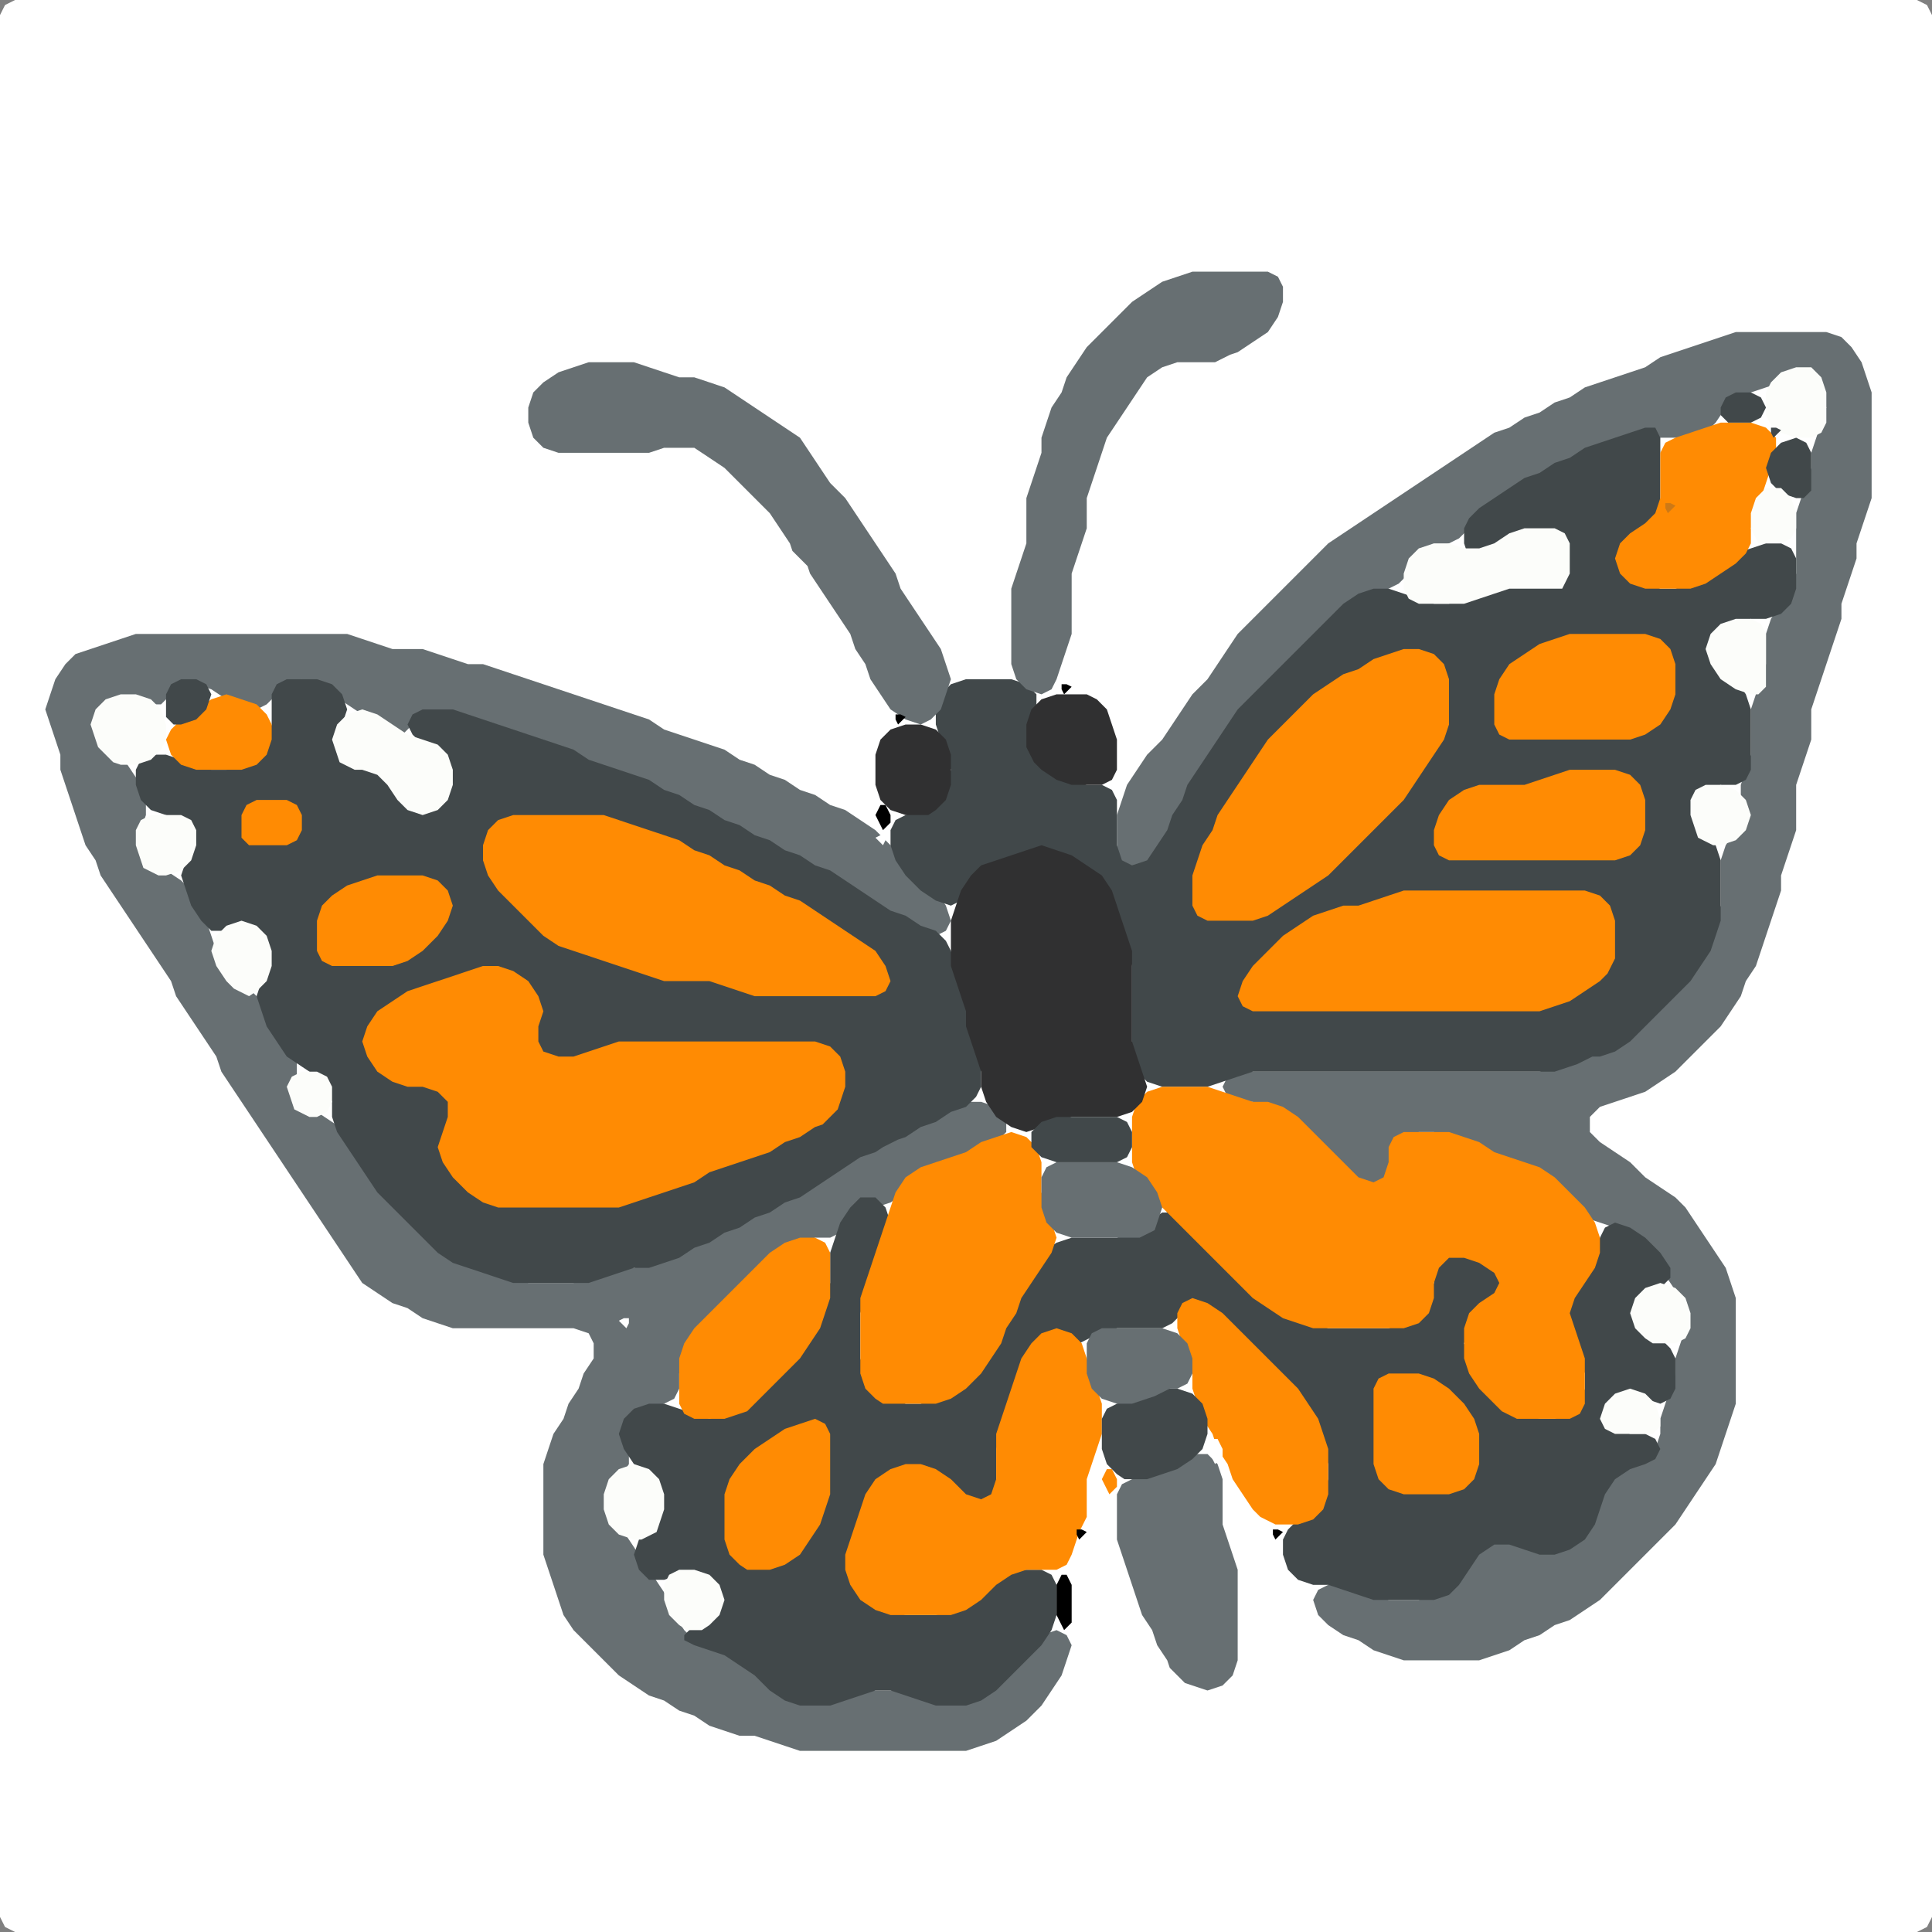 <?xml version="1.0" encoding="UTF-8" standalone="no"?>
<!DOCTYPE svg PUBLIC "-//W3C//DTD SVG 1.1//EN"
"http://www.w3.org/Graphics/SVG/1.1/DTD/svg11.dtd">
<svg width="128" height="128" xmlns="http://www.w3.org/2000/svg" version="1.1">
<rect width="100%" height="100%" fill="#808080" stroke="none"/>
<path d="M 26.5 128.0 L 27.0 128.0 L 28.0 128.0 L 29.0 128.0 L 30.0 128.0 L 31.0 128.0 L 32.0 128.0 L 33.0 128.0 L 34.0 128.0 L 35.0 128.0 L 36.0 128.0 L 37.0 128.0 L 38.0 128.0 L 39.0 128.0 L 40.0 128.0 L 41.0 128.0 L 42.0 128.0 L 43.0 128.0 L 44.0 128.0 L 45.0 128.0 L 46.0 128.0 L 47.0 128.0 L 48.0 128.0 L 49.0 128.0 L 50.0 128.0 L 51.0 128.0 L 52.0 128.0 L 53.0 128.0 L 54.0 128.0 L 55.0 128.0 L 56.0 128.0 L 57.0 128.0 L 58.0 128.0 L 59.0 128.0 L 60.0 128.0 L 61.0 128.0 L 62.0 128.0 L 63.0 128.0 L 64.0 128.0 L 65.0 128.0 L 66.0 128.0 L 67.0 128.0 L 68.0 128.0 L 69.0 128.0 L 70.0 128.0 L 71.0 128.0 L 72.0 128.0 L 73.0 128.0 L 74.0 128.0 L 75.0 128.0 L 76.0 128.0 L 77.0 128.0 L 78.0 128.0 L 79.0 128.0 L 80.0 128.0 L 81.0 128.0 L 82.0 128.0 L 83.0 128.0 L 84.0 128.0 L 85.0 128.0 L 86.0 128.0 L 87.0 128.0 L 88.0 128.0 L 89.0 128.0 L 90.0 128.0 L 91.0 128.0 L 92.0 128.0 L 93.0 128.0 L 94.0 128.0 L 95.0 128.0 L 96.0 128.0 L 97.0 128.0 L 98.0 128.0 L 99.0 128.0 L 100.0 128.0 L 101.0 128.0 L 102.0 128.0 L 103.0 128.0 L 104.0 128.0 L 105.0 128.0 L 106.0 128.0 L 107.0 128.0 L 108.0 128.0 L 109.0 128.0 L 110.0 128.0 L 111.0 128.0 L 112.0 128.0 L 113.0 128.0 L 114.0 128.0 L 115.0 128.0 L 116.0 128.0 L 117.0 128.0 L 118.0 128.0 L 119.0 128.0 L 120.0 128.0 L 121.0 128.0 L 122.0 128.0 L 123.0 128.0 L 124.0 128.0 L 125.0 128.0 L 126.0 128.0 L 127.0 128.0 L 127.667 127.667 L 128.0 127.0 L 128.0 126.0 L 128.0 125.0 L 128.0 124.0 L 128.0 123.0 L 128.0 122.0 L 128.0 121.0 L 128.0 120.0 L 128.0 119.0 L 128.0 118.0 L 128.0 117.0 L 128.0 116.0 L 128.0 115.0 L 128.0 114.0 L 128.0 113.0 L 128.0 112.0 L 128.0 111.0 L 128.0 110.0 L 128.0 109.0 L 128.0 108.0 L 128.0 107.0 L 128.0 106.0 L 128.0 105.0 L 128.0 104.0 L 128.0 103.0 L 128.0 102.0 L 128.0 101.0 L 128.0 100.0 L 128.0 99.0 L 128.0 98.0 L 128.0 97.0 L 128.0 96.0 L 128.0 95.0 L 128.0 94.0 L 128.0 93.0 L 128.0 92.0 L 128.0 91.0 L 128.0 90.0 L 128.0 89.0 L 128.0 88.0 L 128.0 87.0 L 128.0 86.0 L 128.0 85.0 L 128.0 84.0 L 128.0 83.0 L 128.0 82.0 L 128.0 81.0 L 128.0 80.0 L 128.0 79.0 L 128.0 78.0 L 128.0 77.0 L 128.0 76.0 L 128.0 75.0 L 128.0 74.0 L 128.0 73.0 L 128.0 72.0 L 128.0 71.0 L 128.0 70.0 L 128.0 69.0 L 128.0 68.0 L 128.0 67.0 L 128.0 66.0 L 128.0 65.0 L 128.0 64.0 L 128.0 63.0 L 128.0 62.0 L 128.0 61.0 L 128.0 60.0 L 128.0 59.0 L 128.0 58.0 L 128.0 57.0 L 128.0 56.0 L 128.0 55.0 L 128.0 54.0 L 128.0 53.0 L 128.0 52.0 L 128.0 51.0 L 128.0 50.0 L 128.0 49.0 L 128.0 48.0 L 128.0 47.0 L 128.0 46.0 L 128.0 45.0 L 128.0 44.0 L 128.0 43.0 L 128.0 42.0 L 128.0 41.0 L 128.0 40.0 L 128.0 39.0 L 128.0 38.0 L 128.0 37.0 L 128.0 36.0 L 128.0 35.0 L 128.0 34.0 L 128.0 33.0 L 128.0 32.0 L 128.0 31.0 L 128.0 30.0 L 128.0 29.0 L 128.0 28.0 L 128.0 27.0 L 128.0 26.0 L 128.0 25.0 L 128.0 24.0 L 128.0 23.0 L 128.0 22.0 L 128.0 21.0 L 128.0 20.0 L 128.0 19.0 L 128.0 18.0 L 128.0 17.0 L 128.0 16.0 L 128.0 15.0 L 128.0 14.0 L 128.0 13.0 L 128.0 12.0 L 128.0 11.0 L 128.0 10.0 L 128.0 9.0 L 128.0 8.0 L 128.0 7.0 L 128.0 6.0 L 128.0 5.0 L 128.0 4.0 L 128.0 3.0 L 128.0 2.0 L 128.0 1.0 L 127.667 0.333 L 127.0 0.0 L 126.0 0.0 L 125.0 0.0 L 124.0 0.0 L 123.0 0.0 L 122.0 0.0 L 121.0 0.0 L 120.0 0.0 L 119.0 0.0 L 118.0 0.0 L 117.0 0.0 L 116.0 0.0 L 115.0 0.0 L 114.0 0.0 L 113.0 0.0 L 112.0 0.0 L 111.0 0.0 L 110.0 0.0 L 109.0 0.0 L 108.0 0.0 L 107.0 0.0 L 106.0 0.0 L 105.0 0.0 L 104.0 0.0 L 103.0 0.0 L 102.0 0.0 L 101.0 0.0 L 100.0 0.0 L 99.0 0.0 L 98.0 0.0 L 97.0 0.0 L 96.0 0.0 L 95.0 0.0 L 94.0 0.0 L 93.0 0.0 L 92.0 0.0 L 91.0 0.0 L 90.0 0.0 L 89.0 0.0 L 88.0 0.0 L 87.0 0.0 L 86.0 0.0 L 85.0 0.0 L 84.0 0.0 L 83.0 0.0 L 82.0 0.0 L 81.0 0.0 L 80.0 0.0 L 79.0 0.0 L 78.0 0.0 L 77.0 0.0 L 76.0 0.0 L 75.0 0.0 L 74.0 0.0 L 73.0 0.0 L 72.0 0.0 L 71.0 0.0 L 70.0 0.0 L 69.0 0.0 L 68.0 0.0 L 67.0 0.0 L 66.0 0.0 L 65.0 0.0 L 64.0 0.0 L 63.0 0.0 L 62.0 0.0 L 61.0 0.0 L 60.0 0.0 L 59.0 0.0 L 58.0 0.0 L 57.0 0.0 L 56.0 0.0 L 55.0 0.0 L 54.0 0.0 L 53.0 0.0 L 52.0 0.0 L 51.0 0.0 L 50.0 0.0 L 49.0 0.0 L 48.0 0.0 L 47.0 0.0 L 46.0 0.0 L 45.0 0.0 L 44.0 0.0 L 43.0 0.0 L 42.0 0.0 L 41.0 0.0 L 40.0 0.0 L 39.0 0.0 L 38.0 0.0 L 37.0 0.0 L 36.0 0.0 L 35.0 0.0 L 34.0 0.0 L 33.0 0.0 L 32.0 0.0 L 31.0 0.0 L 30.0 0.0 L 29.0 0.0 L 28.0 0.0 L 27.0 0.0 L 26.0 0.0 L 25.0 0.0 L 24.0 0.0 L 23.0 0.0 L 22.0 0.0 L 21.0 0.0 L 20.0 0.0 L 19.0 0.0 L 18.0 0.0 L 17.0 0.0 L 16.0 0.0 L 15.0 0.0 L 14.0 0.0 L 13.0 0.0 L 12.0 0.0 L 11.0 0.0 L 10.0 0.0 L 9.0 0.0 L 8.0 0.0 L 7.0 0.0 L 6.0 0.0 L 5.0 0.0 L 4.0 0.0 L 3.0 0.0 L 2.0 0.0 L 1.0 0.0 L 0.333 0.333 L 0.0 1.0 L 0.0 2.0 L 0.0 3.0 L 0.0 4.0 L 0.0 5.0 L 0.0 6.0 L 0.0 7.0 L 0.0 8.0 L 0.0 9.0 L 0.0 10.0 L 0.0 11.0 L 0.0 12.0 L 0.0 13.0 L 0.0 14.0 L 0.0 15.0 L 0.0 16.0 L 0.0 17.0 L 0.0 18.0 L 0.0 19.0 L 0.0 20.0 L 0.0 21.0 L 0.0 22.0 L 0.0 23.0 L 0.0 24.0 L 0.0 25.0 L 0.0 26.0 L 0.0 27.0 L 0.0 28.0 L 0.0 29.0 L 0.0 30.0 L 0.0 31.0 L 0.0 32.0 L 0.0 33.0 L 0.0 34.0 L 0.0 35.0 L 0.0 36.0 L 0.0 37.0 L 0.0 38.0 L 0.0 39.0 L 0.0 40.0 L 0.0 41.0 L 0.0 42.0 L 0.0 43.0 L 0.0 44.0 L 0.0 45.0 L 0.0 46.0 L 0.0 47.0 L 0.0 48.0 L 0.0 49.0 L 0.0 50.0 L 0.0 51.0 L 0.0 52.0 L 0.0 53.0 L 0.0 54.0 L 0.0 55.0 L 0.0 56.0 L 0.0 57.0 L 0.0 58.0 L 0.0 59.0 L 0.0 60.0 L 0.0 61.0 L 0.0 62.0 L 0.0 63.0 L 0.0 64.0 L 0.0 65.0 L 0.0 66.0 L 0.0 67.0 L 0.0 68.0 L 0.0 69.0 L 0.0 70.0 L 0.0 71.0 L 0.0 72.0 L 0.0 73.0 L 0.0 74.0 L 0.0 75.0 L 0.0 76.0 L 0.0 77.0 L 0.0 78.0 L 0.0 79.0 L 0.0 80.0 L 0.0 81.0 L 0.0 82.0 L 0.0 83.0 L 0.0 84.0 L 0.0 85.0 L 0.0 86.0 L 0.0 87.0 L 0.0 88.0 L 0.0 89.0 L 0.0 90.0 L 0.0 91.0 L 0.0 92.0 L 0.0 93.0 L 0.0 94.0 L 0.0 95.0 L 0.0 96.0 L 0.0 97.0 L 0.0 98.0 L 0.0 99.0 L 0.0 100.0 L 0.0 101.0 L 0.0 102.0 L 0.0 103.0 L 0.0 104.0 L 0.0 105.0 L 0.0 106.0 L 0.0 107.0 L 0.0 108.0 L 0.0 109.0 L 0.0 110.0 L 0.0 111.0 L 0.0 112.0 L 0.0 113.0 L 0.0 114.0 L 0.0 115.0 L 0.0 116.0 L 0.0 117.0 L 0.0 118.0 L 0.0 119.0 L 0.0 120.0 L 0.0 121.0 L 0.0 122.0 L 0.0 123.0 L 0.0 124.0 L 0.0 125.0 L 0.0 126.0 L 0.0 127.0 L 0.333 127.667 L 1.0 128.0 L 2.0 128.0 L 3.0 128.0 L 4.0 128.0 L 5.0 128.0 L 6.0 128.0 L 7.0 128.0 L 8.0 128.0 L 9.0 128.0 L 10.0 128.0 L 11.0 128.0 L 12.0 128.0 L 13.0 128.0 L 14.0 128.0 L 15.0 128.0 L 16.0 128.0 L 17.0 128.0 L 18.0 128.0 L 19.0 128.0 L 20.0 128.0 L 21.0 128.0 L 22.0 128.0 L 23.0 128.0 L 24.0 128.0 L 25.0 128.0 L 25.5 128.0 Z" stroke="none" fill="rgb(255,255,255)" />
<path d="M 57.5 116.0 L 58.0 116.0 L 59.0 116.0 L 60.0 116.0 L 61.0 116.0 L 62.0 116.0 L 63.0 116.0 L 64.0 116.0 L 65.0 115.667 L 66.0 115.333 L 67.0 114.667 L 68.0 114.0 L 69.0 113.0 L 69.667 112.0 L 70.333 111.0 L 70.667 110.0 L 71.0 109.0 L 70.667 108.333 L 70.0 108.0 L 69.0 108.333 L 68.0 109.0 L 67.0 110.0 L 66.0 111.0 L 65.0 112.0 L 64.0 112.667 L 63.0 113.0 L 62.0 112.667 L 61.0 112.333 L 60.0 112.0 L 59.0 112.0 L 58.0 112.0 L 57.0 112.0 L 56.0 112.333 L 55.0 112.667 L 54.0 113.0 L 53.0 112.667 L 52.0 112.0 L 51.0 111.0 L 50.0 110.333 L 49.0 109.667 L 48.0 109.333 L 47.0 109.0 L 46.0 108.667 L 45.333 108.0 L 44.667 107.0 L 44.333 106.0 L 43.667 105.0 L 43.0 104.0 L 42.333 103.0 L 41.667 102.0 L 41.0 101.0 L 40.333 100.0 L 40.333 99.0 L 41.0 98.0 L 41.667 97.0 L 41.667 96.0 L 41.667 95.0 L 42.0 94.0 L 43.0 93.333 L 44.0 93.0 L 44.667 92.667 L 45.0 92.0 L 45.0 91.0 L 45.333 90.0 L 46.0 89.0 L 47.0 88.0 L 48.0 87.0 L 49.0 86.0 L 50.0 85.0 L 51.0 84.0 L 52.0 83.0 L 53.0 82.333 L 54.0 82.0 L 55.0 82.0 L 55.667 81.667 L 56.333 81.0 L 57.0 80.333 L 58.0 80.0 L 59.0 79.667 L 60.0 79.0 L 61.0 78.0 L 62.0 77.333 L 63.0 77.0 L 64.0 76.667 L 65.0 76.333 L 66.0 75.667 L 66.667 75.0 L 66.667 74.0 L 66.0 73.333 L 65.0 73.0 L 64.0 73.0 L 63.0 73.333 L 62.0 73.667 L 61.0 74.333 L 60.0 74.667 L 59.0 75.333 L 58.0 75.667 L 57.0 76.333 L 56.0 76.667 L 55.0 77.333 L 54.0 78.0 L 53.0 78.667 L 52.0 79.333 L 51.0 79.667 L 50.0 80.333 L 49.0 80.667 L 48.0 81.333 L 47.0 81.667 L 46.0 82.333 L 45.0 82.667 L 44.0 83.333 L 43.0 83.667 L 42.0 84.0 L 41.0 84.0 L 40.0 84.333 L 39.0 84.667 L 38.0 85.0 L 37.0 85.0 L 36.0 85.0 L 35.0 85.0 L 34.0 84.667 L 33.0 84.333 L 32.0 84.0 L 31.0 83.667 L 30.0 83.0 L 29.0 82.0 L 28.0 81.0 L 27.0 80.0 L 26.0 79.0 L 25.0 78.0 L 24.333 77.0 L 23.667 76.0 L 23.0 75.0 L 22.0 74.333 L 21.0 73.667 L 20.0 73.0 L 19.667 72.0 L 19.667 71.0 L 19.667 70.0 L 19.0 69.0 L 18.333 68.0 L 17.667 67.0 L 17.0 66.0 L 16.0 65.0 L 15.0 64.0 L 14.333 63.0 L 14.0 62.0 L 13.667 61.0 L 13.333 60.0 L 12.667 59.0 L 12.0 58.333 L 11.0 57.667 L 10.0 57.0 L 9.333 56.0 L 9.333 55.0 L 9.667 54.0 L 9.667 53.0 L 9.333 52.0 L 8.667 51.0 L 8.0 50.0 L 7.0 49.0 L 6.667 48.0 L 7.0 47.0 L 8.0 46.333 L 9.0 46.333 L 10.0 46.667 L 10.667 46.667 L 11.333 46.0 L 12.0 45.333 L 13.0 45.333 L 14.0 45.667 L 15.0 46.333 L 16.0 46.667 L 17.0 47.0 L 17.667 46.667 L 18.333 46.0 L 19.0 45.333 L 20.0 45.0 L 21.0 45.333 L 22.0 46.0 L 23.0 46.667 L 24.0 47.333 L 25.0 48.0 L 26.0 48.667 L 26.667 48.667 L 27.333 48.0 L 28.0 47.333 L 29.0 47.0 L 30.0 47.333 L 31.0 47.667 L 32.0 48.0 L 33.0 48.333 L 34.0 48.667 L 35.0 49.0 L 36.0 49.333 L 37.0 49.667 L 38.0 50.333 L 39.0 50.667 L 40.0 51.0 L 41.0 51.333 L 42.0 51.667 L 43.0 52.333 L 44.0 52.667 L 45.0 53.333 L 46.0 53.667 L 47.0 54.333 L 48.0 54.667 L 49.0 55.333 L 50.0 55.667 L 51.0 56.333 L 52.0 56.667 L 53.0 57.333 L 54.0 57.667 L 55.0 58.333 L 56.0 59.0 L 57.0 59.667 L 58.0 60.333 L 59.0 60.667 L 60.0 61.333 L 61.0 61.667 L 62.0 62.0 L 62.667 61.667 L 63.0 61.0 L 62.667 60.0 L 62.0 59.0 L 61.0 58.0 L 60.0 57.0 L 59.0 56.0 L 58.0 55.0 L 57.0 54.333 L 56.0 53.667 L 55.0 53.333 L 54.0 52.667 L 53.0 52.333 L 52.0 51.667 L 51.0 51.333 L 50.0 50.667 L 49.0 50.333 L 48.0 49.667 L 47.0 49.333 L 46.0 49.0 L 45.0 48.667 L 44.0 48.333 L 43.0 47.667 L 42.0 47.333 L 41.0 47.0 L 40.0 46.667 L 39.0 46.333 L 38.0 46.0 L 37.0 45.667 L 36.0 45.333 L 35.0 45.0 L 34.0 44.667 L 33.0 44.333 L 32.0 44.0 L 31.0 44.0 L 30.0 43.667 L 29.0 43.333 L 28.0 43.0 L 27.0 43.0 L 26.0 43.0 L 25.0 42.667 L 24.0 42.333 L 23.0 42.0 L 22.0 42.0 L 21.0 42.0 L 20.0 42.0 L 19.0 42.0 L 18.0 42.0 L 17.0 42.0 L 16.0 42.0 L 15.0 42.0 L 14.0 42.0 L 13.0 42.0 L 12.0 42.0 L 11.0 42.0 L 10.0 42.0 L 9.0 42.0 L 8.0 42.333 L 7.0 42.667 L 6.0 43.0 L 5.0 43.333 L 4.333 44.0 L 3.667 45.0 L 3.333 46.0 L 3.0 47.0 L 3.333 48.0 L 3.667 49.0 L 4.0 50.0 L 4.0 51.0 L 4.333 52.0 L 4.667 53.0 L 5.0 54.0 L 5.333 55.0 L 5.667 56.0 L 6.333 57.0 L 6.667 58.0 L 7.333 59.0 L 8.0 60.0 L 8.667 61.0 L 9.333 62.0 L 10.0 63.0 L 10.667 64.0 L 11.333 65.0 L 11.667 66.0 L 12.333 67.0 L 13.0 68.0 L 13.667 69.0 L 14.333 70.0 L 14.667 71.0 L 15.333 72.0 L 16.0 73.0 L 16.667 74.0 L 17.333 75.0 L 18.0 76.0 L 18.667 77.0 L 19.333 78.0 L 20.0 79.0 L 20.667 80.0 L 21.333 81.0 L 22.0 82.0 L 22.667 83.0 L 23.333 84.0 L 24.0 85.0 L 25.0 85.667 L 26.0 86.333 L 27.0 86.667 L 28.0 87.333 L 29.0 87.667 L 30.0 88.0 L 31.0 88.0 L 32.0 88.0 L 33.0 88.0 L 34.0 88.0 L 35.0 88.0 L 36.0 88.0 L 37.0 88.0 L 38.0 88.0 L 39.0 88.333 L 39.333 89.0 L 39.333 90.0 L 38.667 91.0 L 38.333 92.0 L 37.667 93.0 L 37.333 94.0 L 36.667 95.0 L 36.333 96.0 L 36.0 97.0 L 36.0 98.0 L 36.0 99.0 L 36.0 100.0 L 36.0 101.0 L 36.0 102.0 L 36.0 103.0 L 36.333 104.0 L 36.667 105.0 L 37.0 106.0 L 37.333 107.0 L 38.0 108.0 L 39.0 109.0 L 40.0 110.0 L 41.0 111.0 L 42.0 111.667 L 43.0 112.333 L 44.0 112.667 L 45.0 113.333 L 46.0 113.667 L 47.0 114.333 L 48.0 114.667 L 49.0 115.0 L 50.0 115.0 L 51.0 115.333 L 52.0 115.667 L 53.0 116.0 L 54.0 116.0 L 55.0 116.0 L 56.0 116.0 L 56.5 116.0 Z" stroke="none" fill="rgb(103,111,114)" />
<path d="M 95.5 110.0 L 96.0 110.0 L 97.0 110.0 L 98.0 110.0 L 99.0 109.667 L 100.0 109.333 L 101.0 108.667 L 102.0 108.333 L 103.0 107.667 L 104.0 107.333 L 105.0 106.667 L 106.0 106.0 L 107.0 105.0 L 108.0 104.0 L 109.0 103.0 L 110.0 102.0 L 111.0 101.0 L 111.667 100.0 L 112.333 99.0 L 113.0 98.0 L 113.667 97.0 L 114.0 96.0 L 114.333 95.0 L 114.667 94.0 L 115.0 93.0 L 115.0 92.0 L 115.0 91.0 L 115.0 90.0 L 115.0 89.0 L 115.0 88.0 L 115.0 87.0 L 115.0 86.0 L 114.667 85.0 L 114.333 84.0 L 113.667 83.0 L 113.0 82.0 L 112.333 81.0 L 111.667 80.0 L 111.0 79.333 L 110.0 78.667 L 109.0 78.0 L 108.0 77.0 L 107.0 76.333 L 106.0 75.667 L 105.333 75.0 L 105.333 74.0 L 106.0 73.333 L 107.0 73.0 L 108.0 72.667 L 109.0 72.333 L 110.0 71.667 L 111.0 71.0 L 112.0 70.0 L 113.0 69.0 L 114.0 68.0 L 114.667 67.0 L 115.333 66.0 L 115.667 65.0 L 116.333 64.0 L 116.667 63.0 L 117.0 62.0 L 117.333 61.0 L 117.667 60.0 L 118.0 59.0 L 118.0 58.0 L 118.333 57.0 L 118.667 56.0 L 119.0 55.0 L 119.0 54.0 L 119.0 53.0 L 119.0 52.0 L 119.333 51.0 L 119.667 50.0 L 120.0 49.0 L 120.0 48.0 L 120.0 47.0 L 120.333 46.0 L 120.667 45.0 L 121.0 44.0 L 121.333 43.0 L 121.667 42.0 L 122.0 41.0 L 122.0 40.0 L 122.333 39.0 L 122.667 38.0 L 123.0 37.0 L 123.0 36.0 L 123.333 35.0 L 123.667 34.0 L 124.0 33.0 L 124.0 32.0 L 124.0 31.0 L 124.0 30.0 L 124.0 29.0 L 124.0 28.0 L 124.0 27.0 L 124.0 26.0 L 123.667 25.0 L 123.333 24.0 L 122.667 23.0 L 122.0 22.333 L 121.0 22.0 L 120.0 22.0 L 119.0 22.0 L 118.0 22.0 L 117.0 22.0 L 116.0 22.0 L 115.0 22.0 L 114.0 22.333 L 113.0 22.667 L 112.0 23.0 L 111.0 23.333 L 110.0 23.667 L 109.0 24.333 L 108.0 24.667 L 107.0 25.0 L 106.0 25.333 L 105.0 25.667 L 104.0 26.333 L 103.0 26.667 L 102.0 27.333 L 101.0 27.667 L 100.0 28.333 L 99.0 28.667 L 98.0 29.333 L 97.0 30.0 L 96.0 30.667 L 95.0 31.333 L 94.0 32.0 L 93.0 32.667 L 92.0 33.333 L 91.0 34.0 L 90.0 34.667 L 89.0 35.333 L 88.0 36.0 L 87.0 37.0 L 86.0 38.0 L 85.0 39.0 L 84.0 40.0 L 83.0 41.0 L 82.0 42.0 L 81.333 43.0 L 80.667 44.0 L 80.0 45.0 L 79.0 46.0 L 78.333 47.0 L 77.667 48.0 L 77.0 49.0 L 76.0 50.0 L 75.333 51.0 L 74.667 52.0 L 74.333 53.0 L 74.0 54.0 L 74.0 55.0 L 74.0 56.0 L 74.0 57.0 L 74.333 57.667 L 75.0 58.0 L 76.0 57.667 L 76.667 57.0 L 77.333 56.0 L 77.667 55.0 L 78.333 54.0 L 78.667 53.0 L 79.333 52.0 L 80.0 51.0 L 80.667 50.0 L 81.333 49.0 L 82.0 48.0 L 83.0 47.0 L 84.0 46.0 L 85.0 45.0 L 86.0 44.0 L 87.0 43.0 L 88.0 42.0 L 89.0 41.0 L 90.0 40.0 L 91.0 39.333 L 92.0 39.0 L 92.667 38.667 L 93.333 38.0 L 94.0 37.0 L 95.0 36.333 L 96.0 36.0 L 96.667 35.667 L 97.333 35.0 L 98.0 34.333 L 99.0 33.667 L 100.0 33.0 L 101.0 32.333 L 102.0 31.667 L 103.0 31.333 L 104.0 30.667 L 105.0 30.333 L 106.0 29.667 L 107.0 29.333 L 108.0 29.0 L 109.0 29.0 L 110.0 29.0 L 111.0 29.0 L 112.0 29.0 L 113.0 28.667 L 113.667 28.0 L 114.333 27.0 L 115.0 26.333 L 116.0 26.0 L 117.0 25.667 L 118.0 25.333 L 119.0 25.0 L 120.0 25.333 L 120.667 26.0 L 121.0 27.0 L 120.667 28.0 L 120.333 29.0 L 120.0 30.0 L 120.0 31.0 L 119.667 32.0 L 119.333 33.0 L 119.0 34.0 L 119.0 35.0 L 119.0 36.0 L 119.0 37.0 L 119.0 38.0 L 118.667 39.0 L 118.0 40.0 L 117.333 41.0 L 117.0 42.0 L 117.0 43.0 L 117.0 44.0 L 116.667 45.0 L 116.333 46.0 L 116.0 47.0 L 116.0 48.0 L 116.0 49.0 L 116.0 50.0 L 115.667 51.0 L 115.333 52.0 L 115.333 53.0 L 115.333 54.0 L 115.0 55.0 L 114.333 56.0 L 114.0 57.0 L 114.0 58.0 L 114.0 59.0 L 114.0 60.0 L 113.667 61.0 L 113.333 62.0 L 112.667 63.0 L 112.0 64.0 L 111.0 65.0 L 110.0 66.0 L 109.0 67.0 L 108.0 68.0 L 107.0 69.0 L 106.0 69.667 L 105.0 70.0 L 104.0 70.333 L 103.0 70.667 L 102.0 71.0 L 101.0 71.0 L 100.0 71.0 L 99.0 71.0 L 98.0 71.0 L 97.0 71.0 L 96.0 71.0 L 95.0 71.0 L 94.0 71.0 L 93.0 71.0 L 92.0 71.0 L 91.0 71.0 L 90.0 71.0 L 89.0 71.0 L 88.0 71.0 L 87.0 71.0 L 86.0 71.0 L 85.0 71.0 L 84.0 71.0 L 83.0 71.0 L 82.0 71.0 L 81.333 71.333 L 81.0 72.0 L 81.333 72.667 L 82.0 73.0 L 83.0 73.0 L 84.0 73.333 L 85.0 74.0 L 86.0 75.0 L 87.0 76.0 L 88.0 77.0 L 89.0 78.0 L 90.0 79.0 L 91.0 80.0 L 92.0 81.0 L 93.0 81.667 L 94.0 82.0 L 94.667 81.667 L 95.0 81.0 L 94.667 80.0 L 94.0 79.0 L 93.0 78.0 L 92.333 77.0 L 92.333 76.0 L 93.0 75.333 L 94.0 75.0 L 95.0 75.0 L 96.0 75.333 L 97.0 75.667 L 98.0 76.333 L 99.0 76.667 L 100.0 77.0 L 101.0 77.333 L 102.0 78.0 L 103.0 79.0 L 104.0 80.0 L 105.0 80.667 L 106.0 81.0 L 107.0 81.333 L 108.0 82.0 L 109.0 83.0 L 110.0 84.0 L 110.667 85.0 L 111.333 86.0 L 111.667 87.0 L 111.667 88.0 L 111.333 89.0 L 111.0 90.0 L 111.0 91.0 L 110.667 92.0 L 110.333 93.0 L 110.0 94.0 L 110.0 95.0 L 109.667 96.0 L 109.0 96.667 L 108.0 97.0 L 107.0 97.333 L 106.333 98.0 L 106.0 99.0 L 105.667 100.0 L 105.0 101.0 L 104.0 102.0 L 103.0 102.667 L 102.0 102.667 L 101.0 102.333 L 100.0 102.0 L 99.0 102.0 L 98.0 102.333 L 97.333 103.0 L 96.667 104.0 L 96.0 105.0 L 95.0 105.667 L 94.0 106.0 L 93.0 106.0 L 92.0 106.0 L 91.0 105.667 L 90.0 105.333 L 89.0 105.0 L 88.0 105.0 L 87.333 105.333 L 87.0 106.0 L 87.333 107.0 L 88.0 107.667 L 89.0 108.333 L 90.0 108.667 L 91.0 109.333 L 92.0 109.667 L 93.0 110.0 L 94.0 110.0 L 94.5 110.0 Z" stroke="none" fill="rgb(103,111,114)" />
<path d="M 72.5 88.5 L 73.0 88.333 L 74.0 88.0 L 75.0 88.0 L 76.0 88.0 L 77.0 88.0 L 77.667 87.667 L 78.333 87.0 L 79.0 86.667 L 80.0 87.0 L 81.0 88.0 L 82.0 89.0 L 83.0 90.0 L 84.0 91.0 L 85.0 92.0 L 86.0 93.0 L 86.667 94.0 L 87.333 95.0 L 87.667 96.0 L 88.0 97.0 L 88.0 98.0 L 87.667 99.0 L 87.0 100.0 L 86.0 100.667 L 85.333 101.333 L 85.0 102.0 L 85.0 103.0 L 85.333 104.0 L 86.0 104.667 L 87.0 105.0 L 88.0 105.0 L 89.0 105.333 L 90.0 105.667 L 91.0 106.0 L 92.0 106.0 L 93.0 106.0 L 94.0 106.0 L 95.0 106.0 L 96.0 105.667 L 96.667 105.0 L 97.333 104.0 L 98.0 103.0 L 99.0 102.333 L 100.0 102.333 L 101.0 102.667 L 102.0 103.0 L 103.0 103.0 L 104.0 102.667 L 105.0 102.0 L 105.667 101.0 L 106.0 100.0 L 106.333 99.0 L 107.0 98.0 L 108.0 97.333 L 109.0 97.0 L 109.667 96.667 L 110.0 96.0 L 109.667 95.333 L 109.0 95.0 L 108.0 95.0 L 107.0 94.667 L 106.667 94.0 L 107.0 93.0 L 108.0 92.667 L 109.0 92.667 L 110.0 93.0 L 110.667 92.667 L 111.0 92.0 L 111.0 91.0 L 111.0 90.0 L 110.667 89.333 L 110.0 88.667 L 109.0 88.0 L 108.667 87.0 L 109.0 86.0 L 110.0 85.333 L 110.667 84.667 L 110.667 84.0 L 110.0 83.0 L 109.0 82.0 L 108.0 81.333 L 107.0 81.0 L 106.333 81.333 L 106.0 82.0 L 105.667 83.0 L 105.0 84.0 L 104.0 85.0 L 103.333 86.0 L 103.333 87.0 L 103.667 88.0 L 104.333 89.0 L 104.667 90.0 L 105.0 91.0 L 105.0 92.0 L 104.667 93.0 L 104.0 93.667 L 103.0 94.0 L 102.0 94.0 L 101.0 93.667 L 100.0 93.0 L 99.0 92.0 L 98.0 91.0 L 97.333 90.0 L 97.0 89.0 L 97.333 88.0 L 98.0 87.0 L 99.0 86.333 L 100.0 86.0 L 100.667 85.667 L 100.667 85.0 L 100.0 84.333 L 99.0 83.667 L 98.0 83.333 L 97.0 83.0 L 96.0 83.0 L 95.333 83.333 L 95.0 84.0 L 95.0 85.0 L 94.667 86.0 L 94.0 87.0 L 93.0 87.667 L 92.0 88.0 L 91.0 88.0 L 90.0 88.0 L 89.0 88.0 L 88.0 88.0 L 87.0 87.667 L 86.0 87.333 L 85.0 86.667 L 84.0 86.0 L 83.0 85.0 L 82.0 84.0 L 81.0 83.0 L 80.0 82.0 L 79.0 81.0 L 78.0 80.333 L 77.0 80.333 L 76.0 81.0 L 75.0 81.667 L 74.0 82.0 L 73.0 82.0 L 72.0 82.0 L 71.0 82.0 L 70.0 82.333 L 69.0 83.0 L 68.333 84.0 L 67.667 85.0 L 67.333 86.0 L 66.667 87.0 L 66.333 88.0 L 65.667 89.0 L 65.0 90.0 L 64.0 91.0 L 63.0 92.0 L 62.0 92.667 L 61.0 93.0 L 60.0 93.0 L 59.0 92.667 L 58.0 92.0 L 57.333 91.0 L 57.0 90.0 L 57.0 89.0 L 57.0 88.0 L 57.0 87.0 L 57.333 86.0 L 57.667 85.0 L 58.0 84.0 L 58.333 83.0 L 58.667 82.0 L 59.0 81.0 L 58.667 80.0 L 58.0 79.333 L 57.0 79.333 L 56.333 80.0 L 55.667 81.0 L 55.333 82.0 L 55.0 83.0 L 55.0 84.0 L 55.0 85.0 L 54.667 86.0 L 54.333 87.0 L 53.667 88.0 L 53.0 89.0 L 52.0 90.0 L 51.0 91.0 L 50.0 92.0 L 49.0 93.0 L 48.0 93.667 L 47.0 94.0 L 46.0 93.667 L 45.0 93.333 L 44.0 93.0 L 43.0 93.0 L 42.0 93.333 L 41.333 94.0 L 41.0 95.0 L 41.333 96.0 L 42.0 97.0 L 43.0 98.0 L 43.667 99.0 L 43.667 100.0 L 43.0 101.0 L 42.333 102.0 L 42.0 103.0 L 42.333 104.0 L 43.0 104.667 L 44.0 104.667 L 45.0 104.333 L 46.0 104.333 L 47.0 105.0 L 47.333 106.0 L 47.0 107.0 L 46.0 107.667 L 45.333 108.333 L 45.333 108.667 L 46.0 109.0 L 47.0 109.333 L 48.0 109.667 L 49.0 110.333 L 50.0 111.0 L 51.0 112.0 L 52.0 112.667 L 53.0 113.0 L 54.0 113.0 L 55.0 113.0 L 56.0 112.667 L 57.0 112.333 L 58.0 112.0 L 59.0 112.0 L 60.0 112.333 L 61.0 112.667 L 62.0 113.0 L 63.0 113.0 L 64.0 113.0 L 65.0 112.667 L 66.0 112.0 L 67.0 111.0 L 68.0 110.0 L 69.0 109.0 L 69.667 108.0 L 70.0 107.0 L 70.0 106.0 L 70.0 105.0 L 69.667 104.333 L 69.0 104.0 L 68.0 104.0 L 67.0 104.0 L 66.0 104.333 L 65.0 105.0 L 64.0 106.0 L 63.0 106.667 L 62.0 107.0 L 61.0 107.0 L 60.0 107.0 L 59.0 106.667 L 58.0 106.0 L 57.0 105.0 L 56.333 104.0 L 56.333 103.0 L 56.667 102.0 L 57.0 101.0 L 57.333 100.0 L 58.0 99.0 L 59.0 98.0 L 60.0 97.333 L 61.0 97.333 L 62.0 98.0 L 63.0 99.0 L 64.0 99.667 L 65.0 100.0 L 65.667 99.667 L 66.0 99.0 L 66.0 98.0 L 66.0 97.0 L 66.0 96.0 L 66.333 95.0 L 66.667 94.0 L 67.0 93.0 L 67.333 92.0 L 67.667 91.0 L 68.333 90.0 L 69.0 89.0 L 70.0 88.667 L 71.0 88.667 L 71.5 89.0 Z" stroke="none" fill="rgb(65,72,74)" />
<path d="M 105.5 70.0 L 106.0 70.0 L 107.0 69.667 L 108.0 69.0 L 109.0 68.0 L 110.0 67.0 L 111.0 66.0 L 112.0 65.0 L 112.667 64.0 L 113.333 63.0 L 113.667 62.0 L 114.0 61.0 L 114.0 60.0 L 114.0 59.0 L 114.0 58.0 L 114.0 57.0 L 113.667 56.0 L 113.0 55.0 L 112.333 54.0 L 112.333 53.0 L 113.0 52.333 L 114.0 52.0 L 115.0 52.0 L 115.667 51.667 L 116.0 51.0 L 116.0 50.0 L 116.0 49.0 L 116.0 48.0 L 116.0 47.0 L 115.667 46.0 L 115.0 45.0 L 114.0 44.0 L 113.667 43.0 L 114.0 42.0 L 115.0 41.333 L 116.0 41.0 L 117.0 41.0 L 118.0 40.667 L 118.667 40.0 L 119.0 39.0 L 119.0 38.0 L 119.0 37.0 L 118.667 36.333 L 118.0 36.0 L 117.0 36.0 L 116.0 36.333 L 115.0 36.667 L 114.0 37.333 L 113.0 38.0 L 112.0 38.667 L 111.0 39.0 L 110.0 39.0 L 109.0 38.667 L 108.0 38.0 L 107.667 37.0 L 108.0 36.0 L 109.0 35.333 L 109.667 34.667 L 110.0 34.0 L 110.0 33.0 L 110.0 32.0 L 110.0 31.0 L 110.0 30.0 L 110.0 29.0 L 109.667 28.333 L 109.0 28.333 L 108.0 28.667 L 107.0 29.0 L 106.0 29.333 L 105.0 29.667 L 104.0 30.333 L 103.0 30.667 L 102.0 31.333 L 101.0 31.667 L 100.0 32.333 L 99.0 33.0 L 98.0 33.667 L 97.333 34.333 L 97.0 35.0 L 97.0 36.0 L 97.333 37.0 L 97.667 38.0 L 97.667 39.0 L 97.0 39.667 L 96.0 40.0 L 95.0 40.0 L 94.0 39.667 L 93.0 39.333 L 92.0 39.0 L 91.0 39.0 L 90.0 39.333 L 89.0 40.0 L 88.0 41.0 L 87.0 42.0 L 86.0 43.0 L 85.0 44.0 L 84.0 45.0 L 83.0 46.0 L 82.0 47.0 L 81.333 48.0 L 80.667 49.0 L 80.0 50.0 L 79.333 51.0 L 78.667 52.0 L 78.333 53.0 L 77.667 54.0 L 77.333 55.0 L 76.667 56.0 L 76.0 57.0 L 75.0 57.333 L 74.333 57.0 L 74.0 56.0 L 74.0 55.0 L 74.0 54.0 L 74.0 53.0 L 73.667 52.333 L 73.0 52.0 L 72.0 52.0 L 71.0 51.667 L 70.0 51.0 L 69.0 50.0 L 68.333 49.0 L 68.333 48.0 L 68.667 47.0 L 68.667 46.0 L 68.0 45.333 L 67.0 45.0 L 66.0 45.0 L 65.0 45.0 L 64.0 45.0 L 63.0 45.333 L 62.333 46.0 L 62.0 47.0 L 62.0 48.0 L 62.333 49.0 L 62.667 50.0 L 63.0 51.0 L 62.667 52.0 L 62.0 53.0 L 61.0 53.667 L 60.0 54.0 L 59.333 54.333 L 59.0 55.0 L 59.0 56.0 L 59.333 57.0 L 60.0 58.0 L 61.0 59.0 L 62.0 59.667 L 63.0 60.0 L 63.667 59.667 L 64.333 59.0 L 65.0 58.0 L 66.0 57.333 L 67.0 57.0 L 68.0 56.667 L 69.0 56.667 L 70.0 56.667 L 71.0 57.333 L 72.0 58.0 L 73.0 59.0 L 73.667 60.0 L 74.0 61.0 L 74.333 62.0 L 74.667 63.0 L 75.0 64.0 L 75.0 65.0 L 75.0 66.0 L 75.0 67.0 L 75.0 68.0 L 75.0 69.0 L 75.0 70.0 L 75.333 71.0 L 76.0 71.667 L 77.0 72.0 L 78.0 72.0 L 79.0 72.0 L 80.0 72.0 L 81.0 71.667 L 82.0 71.333 L 83.0 71.0 L 84.0 71.0 L 85.0 71.0 L 86.0 71.0 L 87.0 71.0 L 88.0 71.0 L 89.0 71.0 L 90.0 71.0 L 91.0 71.0 L 92.0 71.0 L 93.0 71.0 L 94.0 71.0 L 95.0 71.0 L 96.0 71.0 L 97.0 71.0 L 98.0 71.0 L 99.0 71.0 L 100.0 71.0 L 101.0 71.0 L 102.0 71.0 L 103.0 71.0 L 104.0 70.667 L 104.5 70.5 Z" stroke="none" fill="rgb(65,72,74)" />
<path d="M 59.5 75.5 L 60.0 75.333 L 61.0 74.667 L 62.0 74.333 L 63.0 73.667 L 64.0 73.333 L 64.667 72.667 L 65.0 72.0 L 65.0 71.0 L 65.0 70.0 L 64.667 69.0 L 64.333 68.0 L 64.0 67.0 L 64.0 66.0 L 63.667 65.0 L 63.333 64.0 L 63.0 63.0 L 62.667 62.333 L 62.0 61.667 L 61.0 61.333 L 60.0 60.667 L 59.0 60.333 L 58.0 59.667 L 57.0 59.0 L 56.0 58.333 L 55.0 57.667 L 54.0 57.333 L 53.0 56.667 L 52.0 56.333 L 51.0 55.667 L 50.0 55.333 L 49.0 54.667 L 48.0 54.333 L 47.0 53.667 L 46.0 53.333 L 45.0 52.667 L 44.0 52.333 L 43.0 51.667 L 42.0 51.333 L 41.0 51.0 L 40.0 50.667 L 39.0 50.333 L 38.0 49.667 L 37.0 49.333 L 36.0 49.0 L 35.0 48.667 L 34.0 48.333 L 33.0 48.0 L 32.0 47.667 L 31.0 47.333 L 30.0 47.0 L 29.0 47.0 L 28.0 47.0 L 27.333 47.333 L 27.0 48.0 L 27.333 48.667 L 28.0 49.333 L 29.0 50.0 L 29.667 51.0 L 29.667 52.0 L 29.0 53.0 L 28.0 53.333 L 27.0 53.0 L 26.333 52.0 L 25.667 51.333 L 25.0 51.0 L 24.0 50.667 L 23.0 50.0 L 22.667 49.0 L 22.667 48.0 L 23.0 47.0 L 22.667 46.0 L 22.0 45.333 L 21.0 45.0 L 20.0 45.0 L 19.0 45.0 L 18.333 45.333 L 18.0 46.0 L 18.0 47.0 L 18.0 48.0 L 17.667 49.0 L 17.0 50.0 L 16.0 50.667 L 15.0 51.0 L 14.0 51.0 L 13.0 50.667 L 12.0 50.333 L 11.0 50.0 L 10.0 50.0 L 9.333 50.333 L 9.0 51.0 L 9.0 52.0 L 9.333 53.0 L 10.0 53.667 L 11.0 54.0 L 12.0 54.333 L 12.667 55.0 L 12.667 56.0 L 12.333 57.0 L 12.0 58.0 L 12.333 59.0 L 12.667 60.0 L 13.333 61.0 L 14.0 61.667 L 15.0 61.667 L 16.0 61.667 L 17.0 62.0 L 17.667 63.0 L 17.667 64.0 L 17.333 65.0 L 17.0 66.0 L 17.333 67.0 L 17.667 68.0 L 18.333 69.0 L 19.0 70.0 L 20.0 70.667 L 21.0 71.333 L 21.667 72.0 L 22.0 73.0 L 22.0 74.0 L 22.333 75.0 L 23.0 76.0 L 23.667 77.0 L 24.333 78.0 L 25.0 79.0 L 26.0 80.0 L 27.0 81.0 L 28.0 82.0 L 29.0 83.0 L 30.0 83.667 L 31.0 84.0 L 32.0 84.333 L 33.0 84.667 L 34.0 85.0 L 35.0 85.0 L 36.0 85.0 L 37.0 85.0 L 38.0 85.0 L 39.0 85.0 L 40.0 84.667 L 41.0 84.333 L 42.0 84.0 L 43.0 84.0 L 44.0 83.667 L 45.0 83.333 L 46.0 82.667 L 47.0 82.333 L 48.0 81.667 L 49.0 81.333 L 50.0 80.667 L 51.0 80.333 L 52.0 79.667 L 53.0 79.333 L 54.0 78.667 L 55.0 78.0 L 56.0 77.333 L 57.0 76.667 L 58.0 76.333 L 58.5 76.0 Z" stroke="none" fill="rgb(65,72,74)" />
<path d="M 100.5 94.0 L 101.0 94.0 L 102.0 94.0 L 103.0 94.0 L 104.0 94.0 L 104.667 93.667 L 105.0 93.0 L 105.0 92.0 L 105.0 91.0 L 105.0 90.0 L 104.667 89.0 L 104.333 88.0 L 104.0 87.0 L 104.333 86.0 L 105.0 85.0 L 105.667 84.0 L 106.0 83.0 L 106.0 82.0 L 105.667 81.0 L 105.0 80.0 L 104.0 79.0 L 103.0 78.0 L 102.0 77.333 L 101.0 77.0 L 100.0 76.667 L 99.0 76.333 L 98.0 75.667 L 97.0 75.333 L 96.0 75.0 L 95.0 75.0 L 94.0 75.0 L 93.0 75.0 L 92.333 75.333 L 92.0 76.0 L 92.0 77.0 L 91.667 78.0 L 91.0 78.333 L 90.0 78.0 L 89.0 77.0 L 88.0 76.0 L 87.0 75.0 L 86.0 74.0 L 85.0 73.333 L 84.0 73.0 L 83.0 73.0 L 82.0 72.667 L 81.0 72.333 L 80.0 72.0 L 79.0 72.0 L 78.0 72.0 L 77.0 72.0 L 76.0 72.333 L 75.333 73.0 L 75.0 74.0 L 75.0 75.0 L 75.0 76.0 L 75.0 77.0 L 75.333 78.0 L 76.0 79.0 L 77.0 80.0 L 78.0 81.0 L 79.0 82.0 L 80.0 83.0 L 81.0 84.0 L 82.0 85.0 L 83.0 86.0 L 84.0 86.667 L 85.0 87.333 L 86.0 87.667 L 87.0 88.0 L 88.0 88.0 L 89.0 88.0 L 90.0 88.0 L 91.0 88.0 L 92.0 88.0 L 93.0 88.0 L 94.0 87.667 L 94.667 87.0 L 95.0 86.0 L 95.0 85.0 L 95.333 84.0 L 96.0 83.333 L 97.0 83.333 L 98.0 83.667 L 99.0 84.333 L 99.333 85.0 L 99.0 85.667 L 98.0 86.333 L 97.333 87.0 L 97.0 88.0 L 97.0 89.0 L 97.0 90.0 L 97.333 91.0 L 98.0 92.0 L 99.0 93.0 L 99.5 93.5 Z" stroke="none" fill="rgb(255,139,3)" />
<path d="M 55.5 73.5 L 55.667 73.0 L 56.0 72.0 L 56.0 71.0 L 55.667 70.0 L 55.0 69.333 L 54.0 69.0 L 53.0 69.0 L 52.0 69.0 L 51.0 69.0 L 50.0 69.0 L 49.0 69.0 L 48.0 69.0 L 47.0 69.0 L 46.0 69.0 L 45.0 69.0 L 44.0 69.0 L 43.0 69.0 L 42.0 69.0 L 41.0 69.0 L 40.0 69.333 L 39.0 69.667 L 38.0 70.0 L 37.0 70.0 L 36.0 69.667 L 35.667 69.0 L 35.667 68.0 L 36.0 67.0 L 35.667 66.0 L 35.0 65.0 L 34.0 64.333 L 33.0 64.0 L 32.0 64.0 L 31.0 64.333 L 30.0 64.667 L 29.0 65.0 L 28.0 65.333 L 27.0 65.667 L 26.0 66.333 L 25.0 67.0 L 24.333 68.0 L 24.0 69.0 L 24.333 70.0 L 25.0 71.0 L 26.0 71.667 L 27.0 72.0 L 28.0 72.0 L 29.0 72.333 L 29.667 73.0 L 29.667 74.0 L 29.333 75.0 L 29.0 76.0 L 29.333 77.0 L 30.0 78.0 L 31.0 79.0 L 32.0 79.667 L 33.0 80.0 L 34.0 80.0 L 35.0 80.0 L 36.0 80.0 L 37.0 80.0 L 38.0 80.0 L 39.0 80.0 L 40.0 80.0 L 41.0 80.0 L 42.0 79.667 L 43.0 79.333 L 44.0 79.0 L 45.0 78.667 L 46.0 78.333 L 47.0 77.667 L 48.0 77.333 L 49.0 77.0 L 50.0 76.667 L 51.0 76.333 L 52.0 75.667 L 53.0 75.333 L 54.0 74.667 L 54.5 74.5 Z" stroke="none" fill="rgb(255,139,3)" />
<path d="M 53.5 66.0 L 54.0 66.0 L 55.0 66.0 L 56.0 66.0 L 57.0 66.0 L 58.0 66.0 L 58.667 65.667 L 59.0 65.0 L 58.667 64.0 L 58.0 63.0 L 57.0 62.333 L 56.0 61.667 L 55.0 61.0 L 54.0 60.333 L 53.0 59.667 L 52.0 59.333 L 51.0 58.667 L 50.0 58.333 L 49.0 57.667 L 48.0 57.333 L 47.0 56.667 L 46.0 56.333 L 45.0 55.667 L 44.0 55.333 L 43.0 55.0 L 42.0 54.667 L 41.0 54.333 L 40.0 54.0 L 39.0 54.0 L 38.0 54.0 L 37.0 54.0 L 36.0 54.0 L 35.0 54.0 L 34.0 54.0 L 33.0 54.333 L 32.333 55.0 L 32.0 56.0 L 32.0 57.0 L 32.333 58.0 L 33.0 59.0 L 34.0 60.0 L 35.0 61.0 L 36.0 62.0 L 37.0 62.667 L 38.0 63.0 L 39.0 63.333 L 40.0 63.667 L 41.0 64.0 L 42.0 64.333 L 43.0 64.667 L 44.0 65.0 L 45.0 65.0 L 46.0 65.0 L 47.0 65.0 L 48.0 65.333 L 49.0 65.667 L 50.0 66.0 L 51.0 66.0 L 52.0 66.0 L 52.5 66.0 Z" stroke="none" fill="rgb(255,139,3)" />
<path d="M 53.5 37.5 L 53.667 38.0 L 54.333 39.0 L 55.0 40.0 L 55.667 41.0 L 56.333 42.0 L 56.667 43.0 L 57.333 44.0 L 57.667 45.0 L 58.333 46.0 L 59.0 47.0 L 60.0 47.667 L 61.0 48.0 L 61.667 47.667 L 62.333 47.0 L 62.667 46.0 L 63.0 45.0 L 62.667 44.0 L 62.333 43.0 L 61.667 42.0 L 61.0 41.0 L 60.333 40.0 L 59.667 39.0 L 59.333 38.0 L 58.667 37.0 L 58.0 36.0 L 57.333 35.0 L 56.667 34.0 L 56.0 33.0 L 55.0 32.0 L 54.333 31.0 L 53.667 30.0 L 53.0 29.0 L 52.0 28.333 L 51.0 27.667 L 50.0 27.0 L 49.0 26.333 L 48.0 25.667 L 47.0 25.333 L 46.0 25.0 L 45.0 25.0 L 44.0 24.667 L 43.0 24.333 L 42.0 24.0 L 41.0 24.0 L 40.0 24.0 L 39.0 24.0 L 38.0 24.333 L 37.0 24.667 L 36.0 25.333 L 35.333 26.0 L 35.0 27.0 L 35.0 28.0 L 35.333 29.0 L 36.0 29.667 L 37.0 30.0 L 38.0 30.0 L 39.0 30.0 L 40.0 30.0 L 41.0 30.0 L 42.0 30.0 L 43.0 30.0 L 44.0 29.667 L 45.0 29.667 L 46.0 29.667 L 47.0 30.333 L 48.0 31.0 L 49.0 32.0 L 50.0 33.0 L 51.0 34.0 L 51.667 35.0 L 52.333 36.0 L 52.5 36.5 Z" stroke="none" fill="rgb(103,111,114)" />
<path d="M 73.5 74.0 L 74.0 74.0 L 75.0 73.667 L 75.667 73.0 L 76.0 72.0 L 75.667 71.0 L 75.333 70.0 L 75.0 69.0 L 75.0 68.0 L 75.0 67.0 L 75.0 66.0 L 75.0 65.0 L 75.0 64.0 L 75.0 63.0 L 74.667 62.0 L 74.333 61.0 L 74.0 60.0 L 73.667 59.0 L 73.0 58.0 L 72.0 57.333 L 71.0 56.667 L 70.0 56.333 L 69.0 56.0 L 68.0 56.333 L 67.0 56.667 L 66.0 57.0 L 65.0 57.333 L 64.333 58.0 L 63.667 59.0 L 63.333 60.0 L 63.0 61.0 L 63.0 62.0 L 63.0 63.0 L 63.0 64.0 L 63.333 65.0 L 63.667 66.0 L 64.0 67.0 L 64.0 68.0 L 64.333 69.0 L 64.667 70.0 L 65.0 71.0 L 65.0 72.0 L 65.333 73.0 L 66.0 74.0 L 67.0 74.667 L 68.0 75.0 L 69.0 74.667 L 70.0 74.333 L 71.0 74.0 L 72.0 74.0 L 72.5 74.0 Z" stroke="none" fill="rgb(48,48,49)" />
<path d="M 72.0 100.5 L 72.0 100.0 L 72.0 99.0 L 72.0 98.0 L 72.333 97.0 L 72.667 96.0 L 73.0 95.0 L 73.0 94.0 L 73.0 93.0 L 72.667 92.0 L 72.333 91.0 L 72.0 90.0 L 71.667 89.0 L 71.0 88.333 L 70.0 88.0 L 69.0 88.333 L 68.333 89.0 L 67.667 90.0 L 67.333 91.0 L 67.0 92.0 L 66.667 93.0 L 66.333 94.0 L 66.0 95.0 L 66.0 96.0 L 66.0 97.0 L 66.0 98.0 L 65.667 99.0 L 65.0 99.333 L 64.0 99.0 L 63.0 98.0 L 62.0 97.333 L 61.0 97.0 L 60.0 97.0 L 59.0 97.333 L 58.0 98.0 L 57.333 99.0 L 57.0 100.0 L 56.667 101.0 L 56.333 102.0 L 56.0 103.0 L 56.0 104.0 L 56.333 105.0 L 57.0 106.0 L 58.0 106.667 L 59.0 107.0 L 60.0 107.0 L 61.0 107.0 L 62.0 107.0 L 63.0 107.0 L 64.0 106.667 L 65.0 106.0 L 66.0 105.0 L 67.0 104.333 L 68.0 104.0 L 69.0 104.0 L 70.0 104.0 L 70.667 103.667 L 71.0 103.0 L 71.333 102.0 L 71.5 101.5 Z" stroke="none" fill="rgb(255,139,3)" />
<path d="M 107.0 63.5 L 107.0 63.0 L 107.0 62.0 L 107.0 61.0 L 106.667 60.0 L 106.0 59.333 L 105.0 59.0 L 104.0 59.0 L 103.0 59.0 L 102.0 59.0 L 101.0 59.0 L 100.0 59.0 L 99.0 59.0 L 98.0 59.0 L 97.0 59.0 L 96.0 59.0 L 95.0 59.0 L 94.0 59.0 L 93.0 59.0 L 92.0 59.333 L 91.0 59.667 L 90.0 60.0 L 89.0 60.0 L 88.0 60.333 L 87.0 60.667 L 86.0 61.333 L 85.0 62.0 L 84.0 63.0 L 83.0 64.0 L 82.333 65.0 L 82.0 66.0 L 82.333 66.667 L 83.0 67.0 L 84.0 67.0 L 85.0 67.0 L 86.0 67.0 L 87.0 67.0 L 88.0 67.0 L 89.0 67.0 L 90.0 67.0 L 91.0 67.0 L 92.0 67.0 L 93.0 67.0 L 94.0 67.0 L 95.0 67.0 L 96.0 67.0 L 97.0 67.0 L 98.0 67.0 L 99.0 67.0 L 100.0 67.0 L 101.0 67.0 L 102.0 67.0 L 103.0 66.667 L 104.0 66.333 L 105.0 65.667 L 106.0 65.0 L 106.5 64.5 Z" stroke="none" fill="rgb(255,139,3)" />
<path d="M 91.5 54.5 L 92.0 54.0 L 93.0 53.0 L 93.667 52.0 L 94.333 51.0 L 95.0 50.0 L 95.667 49.0 L 96.0 48.0 L 96.0 47.0 L 96.0 46.0 L 96.0 45.0 L 95.667 44.0 L 95.0 43.333 L 94.0 43.0 L 93.0 43.0 L 92.0 43.333 L 91.0 43.667 L 90.0 44.333 L 89.0 44.667 L 88.0 45.333 L 87.0 46.0 L 86.0 47.0 L 85.0 48.0 L 84.0 49.0 L 83.333 50.0 L 82.667 51.0 L 82.0 52.0 L 81.333 53.0 L 80.667 54.0 L 80.333 55.0 L 79.667 56.0 L 79.333 57.0 L 79.0 58.0 L 79.0 59.0 L 79.0 60.0 L 79.333 60.667 L 80.0 61.0 L 81.0 61.0 L 82.0 61.0 L 83.0 61.0 L 84.0 60.667 L 85.0 60.0 L 86.0 59.333 L 87.0 58.667 L 88.0 58.0 L 89.0 57.0 L 90.0 56.0 L 90.5 55.5 Z" stroke="none" fill="rgb(255,139,3)" />
<path d="M 59.5 93.0 L 60.0 93.0 L 61.0 93.0 L 62.0 93.0 L 63.0 92.667 L 64.0 92.0 L 65.0 91.0 L 65.667 90.0 L 66.333 89.0 L 66.667 88.0 L 67.333 87.0 L 67.667 86.0 L 68.333 85.0 L 69.0 84.0 L 69.667 83.0 L 70.0 82.0 L 69.667 81.0 L 69.333 80.0 L 69.0 79.0 L 69.0 78.0 L 69.0 77.0 L 68.667 76.0 L 68.0 75.333 L 67.0 75.0 L 66.0 75.333 L 65.0 75.667 L 64.0 76.333 L 63.0 76.667 L 62.0 77.0 L 61.0 77.333 L 60.0 78.0 L 59.333 79.0 L 59.0 80.0 L 58.667 81.0 L 58.333 82.0 L 58.0 83.0 L 57.667 84.0 L 57.333 85.0 L 57.0 86.0 L 57.0 87.0 L 57.0 88.0 L 57.0 89.0 L 57.0 90.0 L 57.0 91.0 L 57.333 92.0 L 58.0 92.667 L 58.5 93.0 Z" stroke="none" fill="rgb(255,139,3)" />
<path d="M 81.5 23.5 L 82.0 23.333 L 83.0 22.667 L 84.0 22.0 L 84.667 21.0 L 85.0 20.0 L 85.0 19.0 L 84.667 18.333 L 84.0 18.0 L 83.0 18.0 L 82.0 18.0 L 81.0 18.0 L 80.0 18.0 L 79.0 18.0 L 78.0 18.333 L 77.0 18.667 L 76.0 19.333 L 75.0 20.0 L 74.0 21.0 L 73.0 22.0 L 72.0 23.0 L 71.333 24.0 L 70.667 25.0 L 70.333 26.0 L 69.667 27.0 L 69.333 28.0 L 69.0 29.0 L 69.0 30.0 L 68.667 31.0 L 68.333 32.0 L 68.0 33.0 L 68.0 34.0 L 68.0 35.0 L 68.0 36.0 L 67.667 37.0 L 67.333 38.0 L 67.0 39.0 L 67.0 40.0 L 67.0 41.0 L 67.0 42.0 L 67.0 43.0 L 67.0 44.0 L 67.333 45.0 L 68.0 45.667 L 69.0 46.0 L 69.667 45.667 L 70.0 45.0 L 70.333 44.0 L 70.667 43.0 L 71.0 42.0 L 71.0 41.0 L 71.0 40.0 L 71.0 39.0 L 71.0 38.0 L 71.333 37.0 L 71.667 36.0 L 72.0 35.0 L 72.0 34.0 L 72.0 33.0 L 72.333 32.0 L 72.667 31.0 L 73.0 30.0 L 73.333 29.0 L 74.0 28.0 L 74.667 27.0 L 75.333 26.0 L 76.0 25.0 L 77.0 24.333 L 78.0 24.0 L 79.0 24.0 L 80.0 24.0 L 80.5 24.0 Z" stroke="none" fill="rgb(103,111,114)" />
<path d="M 78.5 111.5 L 79.0 111.667 L 80.0 112.0 L 81.0 111.667 L 81.667 111.0 L 82.0 110.0 L 82.0 109.0 L 82.0 108.0 L 82.0 107.0 L 82.0 106.0 L 82.0 105.0 L 82.0 104.0 L 81.667 103.0 L 81.333 102.0 L 81.0 101.0 L 81.0 100.0 L 81.0 99.0 L 81.0 98.0 L 80.667 97.0 L 80.0 96.333 L 79.0 96.333 L 78.0 96.667 L 77.0 97.333 L 76.0 97.667 L 75.0 98.0 L 74.333 98.333 L 74.0 99.0 L 74.0 100.0 L 74.0 101.0 L 74.0 102.0 L 74.333 103.0 L 74.667 104.0 L 75.0 105.0 L 75.333 106.0 L 75.667 107.0 L 76.333 108.0 L 76.667 109.0 L 77.333 110.0 L 77.5 110.5 Z" stroke="none" fill="rgb(103,111,114)" />
<path d="M 84.5 101.0 L 85.0 101.0 L 86.0 101.0 L 87.0 100.667 L 87.667 100.0 L 88.0 99.0 L 88.0 98.0 L 88.0 97.0 L 88.0 96.0 L 87.667 95.0 L 87.333 94.0 L 86.667 93.0 L 86.0 92.0 L 85.0 91.0 L 84.0 90.0 L 83.0 89.0 L 82.0 88.0 L 81.0 87.0 L 80.0 86.333 L 79.0 86.0 L 78.333 86.333 L 78.0 87.0 L 78.0 88.0 L 78.333 89.0 L 78.667 90.0 L 79.0 91.0 L 79.0 92.0 L 79.333 93.0 L 79.667 94.0 L 80.333 95.0 L 80.667 96.0 L 81.333 97.0 L 81.667 98.0 L 82.333 99.0 L 83.0 100.0 L 83.5 100.5 Z" stroke="none" fill="rgb(255,139,3)" />
<path d="M 110.5 39.0 L 111.0 39.0 L 112.0 39.0 L 113.0 38.667 L 114.0 38.0 L 115.0 37.333 L 115.667 36.667 L 116.0 36.0 L 116.0 35.0 L 116.333 34.0 L 116.667 33.0 L 117.0 32.0 L 117.333 31.0 L 117.667 30.0 L 117.667 29.0 L 117.0 28.333 L 116.0 28.0 L 115.0 28.0 L 114.0 28.0 L 113.0 28.333 L 112.0 28.667 L 111.0 29.0 L 110.333 29.333 L 110.0 30.0 L 110.0 31.0 L 110.0 32.0 L 110.0 33.0 L 109.667 34.0 L 109.0 34.667 L 108.0 35.333 L 107.333 36.0 L 107.0 37.0 L 107.333 38.0 L 108.0 38.667 L 109.0 39.0 L 109.5 39.0 Z" stroke="none" fill="rgb(255,139,3)" />
<path d="M 101.5 49.0 L 102.0 49.0 L 103.0 49.0 L 104.0 49.0 L 105.0 49.0 L 106.0 49.0 L 107.0 49.0 L 108.0 49.0 L 109.0 48.667 L 110.0 48.0 L 110.667 47.0 L 111.0 46.0 L 111.0 45.0 L 111.0 44.0 L 110.667 43.0 L 110.0 42.333 L 109.0 42.0 L 108.0 42.0 L 107.0 42.0 L 106.0 42.0 L 105.0 42.0 L 104.0 42.0 L 103.0 42.333 L 102.0 42.667 L 101.0 43.333 L 100.0 44.0 L 99.333 45.0 L 99.0 46.0 L 99.0 47.0 L 99.0 48.0 L 99.333 48.667 L 100.0 49.0 L 100.5 49.0 Z" stroke="none" fill="rgb(255,139,3)" />
<path d="M 50.5 92.5 L 51.0 92.0 L 52.0 91.0 L 53.0 90.0 L 53.667 89.0 L 54.333 88.0 L 54.667 87.0 L 55.0 86.0 L 55.0 85.0 L 55.0 84.0 L 55.0 83.0 L 54.667 82.333 L 54.0 82.0 L 53.0 82.0 L 52.0 82.333 L 51.0 83.0 L 50.0 84.0 L 49.0 85.0 L 48.0 86.0 L 47.0 87.0 L 46.0 88.0 L 45.333 89.0 L 45.0 90.0 L 45.0 91.0 L 45.0 92.0 L 45.0 93.0 L 45.333 93.667 L 46.0 94.0 L 47.0 94.0 L 48.0 94.0 L 49.0 93.667 L 49.5 93.5 Z" stroke="none" fill="rgb(255,139,3)" />
<path d="M 105.5 57.0 L 106.0 57.0 L 107.0 57.0 L 108.0 56.667 L 108.667 56.0 L 109.0 55.0 L 109.0 54.0 L 109.0 53.0 L 108.667 52.0 L 108.0 51.333 L 107.0 51.0 L 106.0 51.0 L 105.0 51.0 L 104.0 51.0 L 103.0 51.333 L 102.0 51.667 L 101.0 52.0 L 100.0 52.0 L 99.0 52.0 L 98.0 52.0 L 97.0 52.333 L 96.0 53.0 L 95.333 54.0 L 95.0 55.0 L 95.0 56.0 L 95.333 56.667 L 96.0 57.0 L 97.0 57.0 L 98.0 57.0 L 99.0 57.0 L 100.0 57.0 L 101.0 57.0 L 102.0 57.0 L 103.0 57.0 L 104.0 57.0 L 104.5 57.0 Z" stroke="none" fill="rgb(255,139,3)" />
<path d="M 50.5 104.0 L 51.0 104.0 L 52.0 103.667 L 53.0 103.0 L 53.667 102.0 L 54.333 101.0 L 54.667 100.0 L 55.0 99.0 L 55.0 98.0 L 55.0 97.0 L 55.0 96.0 L 55.0 95.0 L 54.667 94.333 L 54.0 94.0 L 53.0 94.333 L 52.0 94.667 L 51.0 95.333 L 50.0 96.0 L 49.0 97.0 L 48.333 98.0 L 48.0 99.0 L 48.0 100.0 L 48.0 101.0 L 48.0 102.0 L 48.333 103.0 L 49.0 103.667 L 49.5 104.0 Z" stroke="none" fill="rgb(255,139,3)" />
<path d="M 95.5 99.0 L 96.0 99.0 L 97.0 98.667 L 97.667 98.0 L 98.0 97.0 L 98.0 96.0 L 98.0 95.0 L 97.667 94.0 L 97.0 93.0 L 96.0 92.0 L 95.0 91.333 L 94.0 91.0 L 93.0 91.0 L 92.0 91.0 L 91.333 91.333 L 91.0 92.0 L 91.0 93.0 L 91.0 94.0 L 91.0 95.0 L 91.0 96.0 L 91.0 97.0 L 91.333 98.0 L 92.0 98.667 L 93.0 99.0 L 94.0 99.0 L 94.5 99.0 Z" stroke="none" fill="rgb(255,139,3)" />
<path d="M 23.5 64.0 L 24.0 64.0 L 25.0 64.0 L 26.0 64.0 L 27.0 63.667 L 28.0 63.0 L 29.0 62.0 L 29.667 61.0 L 30.0 60.0 L 29.667 59.0 L 29.0 58.333 L 28.0 58.0 L 27.0 58.0 L 26.0 58.0 L 25.0 58.0 L 24.0 58.333 L 23.0 58.667 L 22.0 59.333 L 21.333 60.0 L 21.0 61.0 L 21.0 62.0 L 21.0 63.0 L 21.333 63.667 L 22.0 64.0 L 22.5 64.0 Z" stroke="none" fill="rgb(255,139,3)" />
<path d="M 103.5 39.0 L 103.667 38.667 L 104.0 38.0 L 104.0 37.0 L 104.0 36.0 L 103.667 35.333 L 103.0 35.0 L 102.0 35.0 L 101.0 35.0 L 100.0 35.333 L 99.0 36.0 L 98.0 36.333 L 97.0 36.333 L 96.0 36.0 L 95.0 36.0 L 94.0 36.333 L 93.333 37.0 L 93.0 38.0 L 93.0 39.0 L 93.333 39.667 L 94.0 40.0 L 95.0 40.0 L 96.0 40.0 L 97.0 40.0 L 98.0 39.667 L 99.0 39.333 L 100.0 39.0 L 101.0 39.0 L 102.0 39.0 L 102.5 39.0 Z" stroke="none" fill="rgb(252,253,250)" />
<path d="M 76.5 81.5 L 76.667 81.0 L 77.0 80.0 L 76.667 79.0 L 76.0 78.0 L 75.0 77.333 L 74.0 77.0 L 73.0 77.0 L 72.0 77.0 L 71.0 77.0 L 70.0 77.0 L 69.333 77.333 L 69.0 78.0 L 69.0 79.0 L 69.0 80.0 L 69.333 81.0 L 70.0 81.667 L 71.0 82.0 L 72.0 82.0 L 73.0 82.0 L 74.0 82.0 L 75.0 82.0 L 75.5 82.0 Z" stroke="none" fill="rgb(103,111,114)" />
<path d="M 75.5 98.0 L 76.0 98.0 L 77.0 97.667 L 78.0 97.333 L 79.0 96.667 L 79.667 96.0 L 80.0 95.0 L 80.0 94.0 L 79.667 93.0 L 79.0 92.333 L 78.0 92.0 L 77.0 92.0 L 76.0 92.333 L 75.0 92.667 L 74.0 93.0 L 73.333 93.333 L 73.0 94.0 L 73.0 95.0 L 73.0 96.0 L 73.333 97.0 L 74.0 97.667 L 74.5 98.0 Z" stroke="none" fill="rgb(65,72,74)" />
<path d="M 23.5 51.0 L 24.0 51.0 L 25.0 51.333 L 25.667 52.0 L 26.333 53.0 L 27.0 53.667 L 28.0 54.0 L 29.0 53.667 L 29.667 53.0 L 30.0 52.0 L 30.0 51.0 L 29.667 50.0 L 29.0 49.333 L 28.0 49.0 L 27.0 48.667 L 26.0 48.0 L 25.0 47.333 L 24.0 47.0 L 23.0 47.333 L 22.333 48.0 L 22.0 49.0 L 22.333 50.0 L 22.5 50.5 Z" stroke="none" fill="rgb(252,253,250)" />
<path d="M 68.5 50.5 L 69.0 51.0 L 70.0 51.667 L 71.0 52.0 L 72.0 52.0 L 73.0 52.0 L 73.667 51.667 L 74.0 51.0 L 74.0 50.0 L 74.0 49.0 L 73.667 48.0 L 73.333 47.0 L 72.667 46.333 L 72.0 46.0 L 71.0 46.0 L 70.0 46.0 L 69.0 46.333 L 68.333 47.0 L 68.0 48.0 L 68.0 49.0 L 68.0 49.5 Z" stroke="none" fill="rgb(48,48,49)" />
<path d="M 77.5 92.0 L 78.0 92.0 L 78.667 91.667 L 79.0 91.0 L 79.0 90.0 L 78.667 89.0 L 78.0 88.333 L 77.0 88.0 L 76.0 88.0 L 75.0 88.0 L 74.0 88.0 L 73.0 88.0 L 72.333 88.333 L 72.0 89.0 L 72.0 90.0 L 72.0 91.0 L 72.333 92.0 L 73.0 92.667 L 74.0 93.0 L 75.0 93.0 L 76.0 92.667 L 76.5 92.5 Z" stroke="none" fill="rgb(103,111,114)" />
<path d="M 15.5 51.0 L 16.0 51.0 L 17.0 50.667 L 17.667 50.0 L 18.0 49.0 L 18.0 48.0 L 17.667 47.333 L 17.0 46.667 L 16.0 46.333 L 15.0 46.0 L 14.0 46.333 L 13.0 47.0 L 12.0 47.667 L 11.333 48.333 L 11.0 49.0 L 11.333 50.0 L 12.0 50.667 L 13.0 51.0 L 14.0 51.0 L 14.5 51.0 Z" stroke="none" fill="rgb(255,139,3)" />
<path d="M 61.5 54.0 L 62.0 53.667 L 62.667 53.0 L 63.0 52.0 L 63.0 51.0 L 63.0 50.0 L 62.667 49.0 L 62.0 48.333 L 61.0 48.0 L 60.0 48.0 L 59.0 48.333 L 58.333 49.0 L 58.0 50.0 L 58.0 51.0 L 58.0 52.0 L 58.333 53.0 L 59.0 53.667 L 60.0 54.0 L 60.5 54.0 Z" stroke="none" fill="rgb(48,48,49)" />
<path d="M 72.5 77.0 L 73.0 77.0 L 74.0 77.0 L 74.667 76.667 L 75.0 76.0 L 75.0 75.0 L 74.667 74.333 L 74.0 74.0 L 73.0 74.0 L 72.0 74.0 L 71.0 74.0 L 70.0 74.0 L 69.0 74.333 L 68.333 75.0 L 68.333 76.0 L 69.0 76.667 L 70.0 77.0 L 71.0 77.0 L 71.5 77.0 Z" stroke="none" fill="rgb(65,72,74)" />
<path d="M 7.5 50.5 L 8.0 50.667 L 9.0 50.667 L 10.0 50.333 L 10.667 49.667 L 11.0 49.0 L 11.0 48.0 L 10.667 47.0 L 10.0 46.333 L 9.0 46.0 L 8.0 46.0 L 7.0 46.333 L 6.333 47.0 L 6.0 48.0 L 6.333 49.0 L 6.5 49.5 Z" stroke="none" fill="rgb(252,253,250)" />
<path d="M 117.5 28.5 L 118.0 28.667 L 119.0 29.0 L 120.0 29.0 L 120.667 28.667 L 121.0 28.0 L 121.0 27.0 L 121.0 26.0 L 120.667 25.0 L 120.0 24.333 L 119.0 24.333 L 118.0 24.667 L 117.333 25.333 L 117.0 26.0 L 117.0 27.0 L 117.0 27.5 Z" stroke="none" fill="rgb(252,253,250)" />
<path d="M 117.0 45.5 L 117.0 45.0 L 117.0 44.0 L 117.0 43.0 L 117.0 42.0 L 116.667 41.333 L 116.0 41.0 L 115.0 41.0 L 114.0 41.333 L 113.333 42.0 L 113.0 43.0 L 113.333 44.0 L 114.0 45.0 L 115.0 45.667 L 116.0 46.0 L 116.5 46.0 Z" stroke="none" fill="rgb(252,253,250)" />
<path d="M 43.5 101.5 L 43.667 101.0 L 44.0 100.0 L 44.0 99.0 L 43.667 98.0 L 43.0 97.333 L 42.0 97.0 L 41.0 97.333 L 40.333 98.0 L 40.0 99.0 L 40.0 100.0 L 40.333 101.0 L 41.0 101.667 L 42.0 102.0 L 42.5 102.0 Z" stroke="none" fill="rgb(252,253,250)" />
<path d="M 16.5 66.0 L 17.0 65.667 L 17.667 65.0 L 18.0 64.0 L 18.0 63.0 L 17.667 62.0 L 17.0 61.333 L 16.0 61.0 L 15.0 61.333 L 14.333 62.0 L 14.0 63.0 L 14.333 64.0 L 15.0 65.0 L 15.5 65.5 Z" stroke="none" fill="rgb(252,253,250)" />
<path d="M 10.5 58.0 L 11.0 58.0 L 12.0 57.667 L 12.667 57.0 L 13.0 56.0 L 13.0 55.0 L 12.667 54.333 L 12.0 54.0 L 11.0 54.0 L 10.0 54.0 L 9.333 54.333 L 9.0 55.0 L 9.0 56.0 L 9.333 57.0 L 9.5 57.5 Z" stroke="none" fill="rgb(252,253,250)" />
<path d="M 113.5 56.0 L 114.0 56.0 L 115.0 55.667 L 115.667 55.0 L 116.0 54.0 L 115.667 53.0 L 115.0 52.333 L 114.0 52.0 L 113.0 52.0 L 112.333 52.333 L 112.0 53.0 L 112.0 54.0 L 112.333 55.0 L 112.5 55.5 Z" stroke="none" fill="rgb(252,253,250)" />
<path d="M 110.5 89.0 L 111.0 89.0 L 111.667 88.667 L 112.0 88.0 L 112.0 87.0 L 111.667 86.0 L 111.0 85.333 L 110.0 85.0 L 109.0 85.333 L 108.333 86.0 L 108.0 87.0 L 108.333 88.0 L 109.0 88.667 L 109.5 89.0 Z" stroke="none" fill="rgb(252,253,250)" />
<path d="M 46.5 108.0 L 47.0 107.667 L 47.667 107.0 L 48.0 106.0 L 47.667 105.0 L 47.0 104.333 L 46.0 104.0 L 45.0 104.0 L 44.333 104.333 L 44.0 105.0 L 44.0 106.0 L 44.333 107.0 L 45.0 107.667 L 45.5 108.0 Z" stroke="none" fill="rgb(252,253,250)" />
<path d="M 16.5 56.0 L 17.0 56.0 L 18.0 56.0 L 19.0 56.0 L 19.667 55.667 L 20.0 55.0 L 20.0 54.0 L 19.667 53.333 L 19.0 53.0 L 18.0 53.0 L 17.0 53.0 L 16.333 53.333 L 16.0 54.0 L 16.0 55.0 L 16.0 55.5 Z" stroke="none" fill="rgb(255,139,3)" />
<path d="M 120.0 32.5 L 120.0 32.0 L 120.0 31.0 L 120.0 30.0 L 119.667 29.333 L 119.0 29.0 L 118.0 29.333 L 117.333 30.0 L 117.0 31.0 L 117.333 32.0 L 118.0 32.667 L 119.0 33.0 L 119.5 33.0 Z" stroke="none" fill="rgb(65,72,74)" />
<path d="M 117.5 36.0 L 118.0 36.0 L 118.667 35.667 L 119.0 35.0 L 119.0 34.0 L 118.667 33.0 L 118.0 32.333 L 117.0 32.333 L 116.333 33.0 L 116.0 34.0 L 116.0 35.0 L 116.333 35.667 L 116.5 36.0 Z" stroke="none" fill="rgb(252,253,250)" />
<path d="M 110.0 94.5 L 110.0 94.0 L 109.667 93.0 L 109.0 92.333 L 108.0 92.0 L 107.0 92.333 L 106.333 93.0 L 106.0 94.0 L 106.333 94.667 L 107.0 95.0 L 108.0 95.0 L 109.0 95.0 L 109.5 95.0 Z" stroke="none" fill="rgb(252,253,250)" />
<path d="M 11.5 48.0 L 12.0 48.0 L 13.0 47.667 L 13.667 47.0 L 14.0 46.0 L 13.667 45.333 L 13.0 45.0 L 12.0 45.0 L 11.333 45.333 L 11.0 46.0 L 11.0 47.0 L 11.0 47.5 Z" stroke="none" fill="rgb(65,72,74)" />
<path d="M 20.5 74.0 L 21.0 74.0 L 21.667 73.667 L 22.0 73.0 L 22.0 72.0 L 21.667 71.333 L 21.0 71.0 L 20.0 71.0 L 19.333 71.333 L 19.0 72.0 L 19.333 73.0 L 19.5 73.5 Z" stroke="none" fill="rgb(252,253,250)" />
<path d="M 114.5 28.0 L 115.0 28.0 L 116.0 28.0 L 116.667 27.667 L 117.0 27.0 L 116.667 26.333 L 116.0 26.0 L 115.0 26.0 L 114.333 26.333 L 114.0 27.0 L 114.0 27.5 Z" stroke="none" fill="rgb(65,72,74)" />
<path d="M 71.0 107.5 L 71.0 107.0 L 71.0 106.0 L 71.0 105.0 L 70.667 104.333 L 70.333 104.333 L 70.0 105.0 L 70.0 106.0 L 70.0 107.0 L 70.333 107.667 L 70.5 108.0 Z" stroke="none" fill="rgb(0,0,0)" />
<path d="M 59.0 54.5 L 59.0 54.0 L 58.667 53.333 L 58.333 53.333 L 58.0 54.0 L 58.333 54.667 L 58.5 55.0 Z" stroke="none" fill="rgb(0,0,0)" />
<path d="M 81.0 96.5 L 81.0 96.0 L 80.667 95.333 L 80.333 95.333 L 80.0 96.0 L 80.333 96.667 L 80.5 97.0 Z" stroke="none" fill="rgb(255,255,255)" />
<path d="M 74.0 98.5 L 74.0 98.0 L 73.667 97.333 L 73.333 97.333 L 73.0 98.0 L 73.333 98.667 L 73.5 99.0 Z" stroke="none" fill="rgb(255,139,3)" />
<path d="M 118.0 28.5 L 117.667 28.333 L 117.333 28.333 L 117.333 28.667 L 117.5 29.0 Z" stroke="none" fill="rgb(65,72,74)" />
<path d="M 111.0 33.5 L 110.667 33.333 L 110.333 33.333 L 110.333 33.667 L 110.5 34.0 Z" stroke="none" fill="rgb(205,121,22)" />
<path d="M 71.0 45.5 L 70.667 45.333 L 70.333 45.333 L 70.333 45.667 L 70.5 46.0 Z" stroke="none" fill="rgb(0,0,0)" />
<path d="M 60.0 47.5 L 59.667 47.333 L 59.333 47.333 L 59.333 47.667 L 59.5 48.0 Z" stroke="none" fill="rgb(0,0,0)" />
<path d="M 58.5 56.0 L 58.667 55.667 L 58.667 55.333 L 58.333 55.333 L 58.0 55.5 Z" stroke="none" fill="rgb(255,255,255)" />
<path d="M 41.5 88.0 L 41.667 87.667 L 41.667 87.333 L 41.333 87.333 L 41.0 87.5 Z" stroke="none" fill="rgb(255,255,255)" />
<path d="M 72.0 101.5 L 71.667 101.333 L 71.333 101.333 L 71.333 101.667 L 71.5 102.0 Z" stroke="none" fill="rgb(0,0,0)" />
<path d="M 85.0 101.5 L 84.667 101.333 L 84.333 101.333 L 84.333 101.667 L 84.5 102.0 Z" stroke="none" fill="rgb(0,0,0)" />
</svg>
